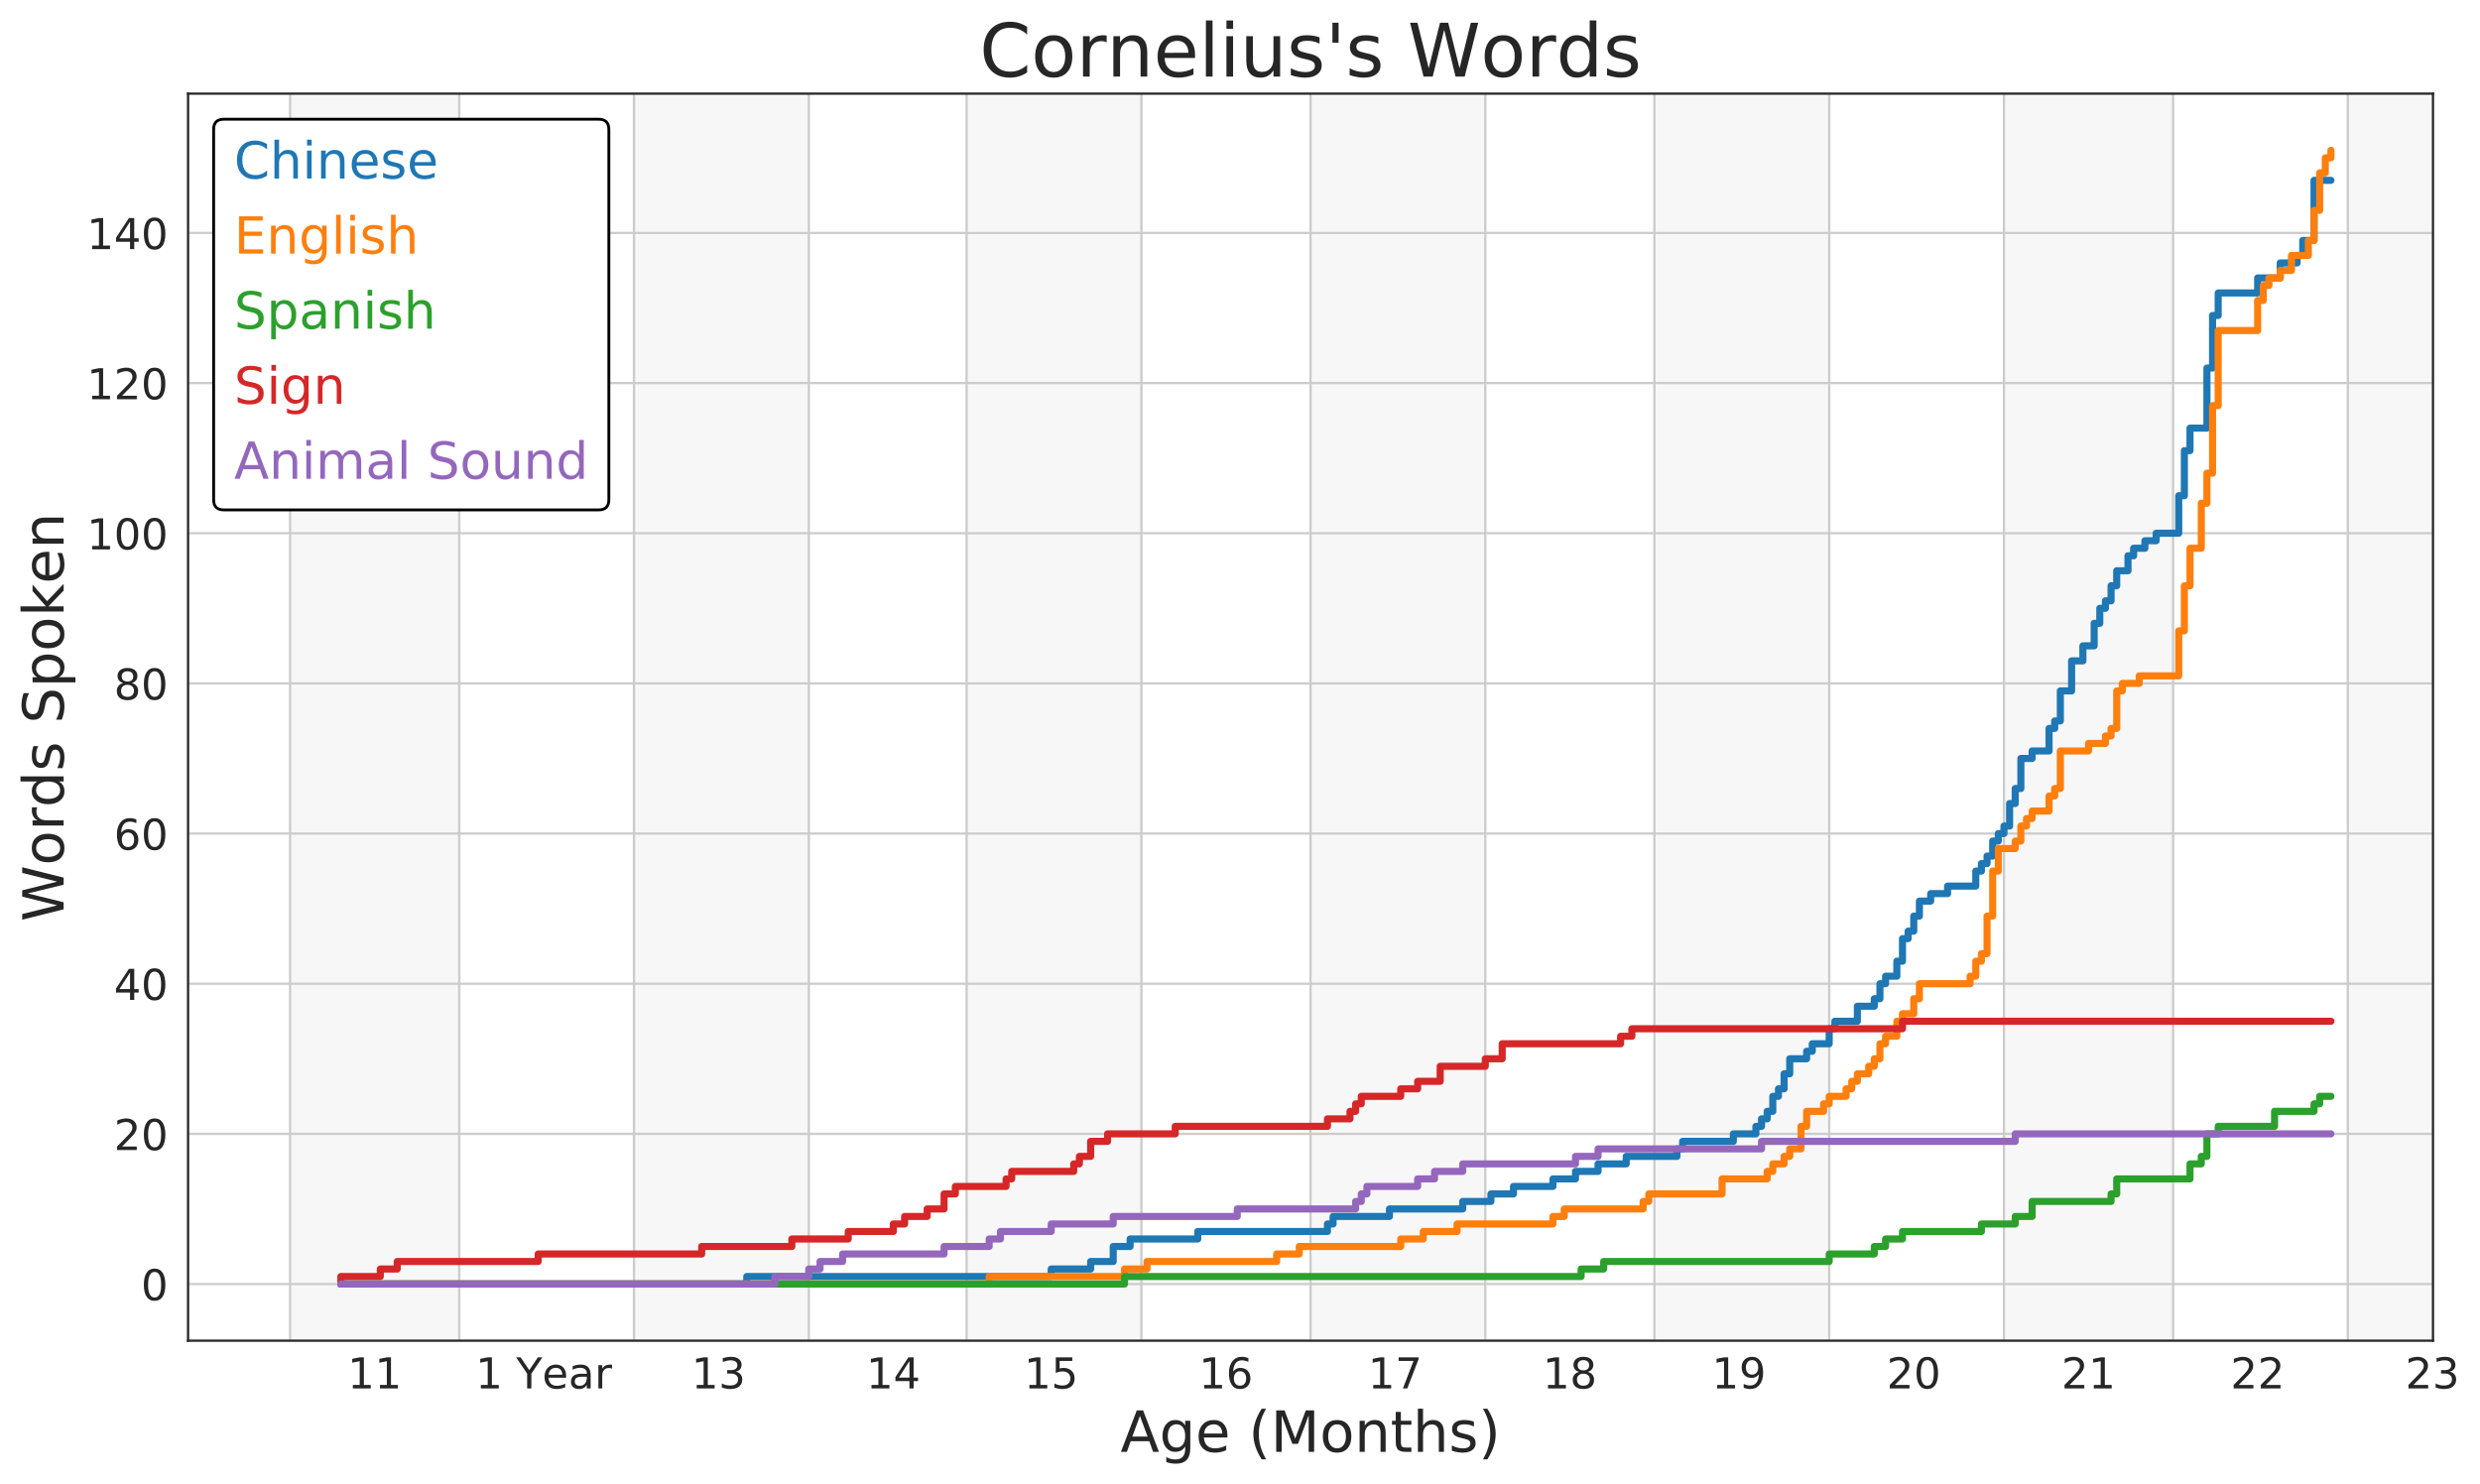 <svg xmlns="http://www.w3.org/2000/svg" xmlns:xlink="http://www.w3.org/1999/xlink" width="1163.738" height="696.439" version="1.1" viewBox="0 0 872.803 522.329"><defs><style type="text/css">*{stroke-linecap:butt;stroke-linejoin:round}</style></defs><g id="figure_1"><g id="patch_1"><path d="M 0 522.329 L 872.803 522.329 L 872.803 0 L 0 0 z" style="fill:#fff"/></g><g id="axes_1"><g id="patch_2"><path d="M 66.188 471.856 L 856.258 471.856 L 856.258 32.956 L 66.188 32.956 z" style="fill:#fff"/></g><g id="patch_3"><path d="M 102.1 471.856 L 102.1 32.956 L 161.623 32.956 L 161.623 471.856 z" clip-path="url(#p5204fab0b8)" style="fill:#f7f7f7;stroke:#f7f7f7;stroke-linejoin:miter"/></g><g id="patch_4"><path d="M 223.13 471.856 L 223.13 32.956 L 284.637 32.956 L 284.637 471.856 z" clip-path="url(#p5204fab0b8)" style="fill:#f7f7f7;stroke:#f7f7f7;stroke-linejoin:miter"/></g><g id="patch_5"><path d="M 340.192 471.856 L 340.192 32.956 L 401.7 32.956 L 401.7 471.856 z" clip-path="url(#p5204fab0b8)" style="fill:#f7f7f7;stroke:#f7f7f7;stroke-linejoin:miter"/></g><g id="patch_6"><path d="M 461.223 471.856 L 461.223 32.956 L 522.73 32.956 L 522.73 471.856 z" clip-path="url(#p5204fab0b8)" style="fill:#f7f7f7;stroke:#f7f7f7;stroke-linejoin:miter"/></g><g id="patch_7"><path d="M 582.253 471.856 L 582.253 32.956 L 643.76 32.956 L 643.76 471.856 z" clip-path="url(#p5204fab0b8)" style="fill:#f7f7f7;stroke:#f7f7f7;stroke-linejoin:miter"/></g><g id="patch_8"><path d="M 705.268 471.856 L 705.268 32.956 L 764.791 32.956 L 764.791 471.856 z" clip-path="url(#p5204fab0b8)" style="fill:#f7f7f7;stroke:#f7f7f7;stroke-linejoin:miter"/></g><g id="patch_9"><path d="M 826.298 471.856 L 826.298 32.956 L 885.821 32.956 L 885.821 471.856 z" clip-path="url(#p5204fab0b8)" style="fill:#f7f7f7;stroke:#f7f7f7;stroke-linejoin:miter"/></g><g id="matplotlib.axis_1"><g id="xtick_1"><g id="line2d_1"><path d="M 102.1 471.856 L 102.1 32.956" clip-path="url(#p5204fab0b8)" style="fill:none;stroke:#ccc;stroke-linecap:round;stroke-width:.8"/></g></g><g id="xtick_2"><g id="line2d_2"><path d="M 161.623 471.856 L 161.623 32.956" clip-path="url(#p5204fab0b8)" style="fill:none;stroke:#ccc;stroke-linecap:round;stroke-width:.8"/></g></g><g id="xtick_3"><g id="line2d_3"><path d="M 223.13 471.856 L 223.13 32.956" clip-path="url(#p5204fab0b8)" style="fill:none;stroke:#ccc;stroke-linecap:round;stroke-width:.8"/></g></g><g id="xtick_4"><g id="line2d_4"><path d="M 284.637 471.856 L 284.637 32.956" clip-path="url(#p5204fab0b8)" style="fill:none;stroke:#ccc;stroke-linecap:round;stroke-width:.8"/></g></g><g id="xtick_5"><g id="line2d_5"><path d="M 340.192 471.856 L 340.192 32.956" clip-path="url(#p5204fab0b8)" style="fill:none;stroke:#ccc;stroke-linecap:round;stroke-width:.8"/></g></g><g id="xtick_6"><g id="line2d_6"><path d="M 401.7 471.856 L 401.7 32.956" clip-path="url(#p5204fab0b8)" style="fill:none;stroke:#ccc;stroke-linecap:round;stroke-width:.8"/></g></g><g id="xtick_7"><g id="line2d_7"><path d="M 461.223 471.856 L 461.223 32.956" clip-path="url(#p5204fab0b8)" style="fill:none;stroke:#ccc;stroke-linecap:round;stroke-width:.8"/></g></g><g id="xtick_8"><g id="line2d_8"><path d="M 522.73 471.856 L 522.73 32.956" clip-path="url(#p5204fab0b8)" style="fill:none;stroke:#ccc;stroke-linecap:round;stroke-width:.8"/></g></g><g id="xtick_9"><g id="line2d_9"><path d="M 582.253 471.856 L 582.253 32.956" clip-path="url(#p5204fab0b8)" style="fill:none;stroke:#ccc;stroke-linecap:round;stroke-width:.8"/></g></g><g id="xtick_10"><g id="line2d_10"><path d="M 643.76 471.856 L 643.76 32.956" clip-path="url(#p5204fab0b8)" style="fill:none;stroke:#ccc;stroke-linecap:round;stroke-width:.8"/></g></g><g id="xtick_11"><g id="line2d_11"><path d="M 705.268 471.856 L 705.268 32.956" clip-path="url(#p5204fab0b8)" style="fill:none;stroke:#ccc;stroke-linecap:round;stroke-width:.8"/></g></g><g id="xtick_12"><g id="line2d_12"><path d="M 764.791 471.856 L 764.791 32.956" clip-path="url(#p5204fab0b8)" style="fill:none;stroke:#ccc;stroke-linecap:round;stroke-width:.8"/></g></g><g id="xtick_13"><g id="line2d_13"><path d="M 826.298 471.856 L 826.298 32.956" clip-path="url(#p5204fab0b8)" style="fill:none;stroke:#ccc;stroke-linecap:round;stroke-width:.8"/></g></g><g id="xtick_14"><g id="text_1"><defs><path id="DejaVuSans-49" d="M 12.406 8.297 L 28.516 8.297 L 28.516 63.922 L 10.984 60.406 L 10.984 69.391 L 28.422 72.906 L 38.281 72.906 L 38.281 8.297 L 54.391 8.297 L 54.391 0 L 12.406 0 z"/></defs><g style="fill:#262626" transform="translate(122.318 488.654)scale(0.15 -0.15)"><use xlink:href="#DejaVuSans-49"/><use x="63.623" xlink:href="#DejaVuSans-49"/></g></g></g><g id="xtick_15"><g id="text_2"><defs><path id="DejaVuSans-32"/><path id="DejaVuSans-89" d="M -0.203 72.906 L 10.406 72.906 L 30.609 42.922 L 50.688 72.906 L 61.281 72.906 L 35.5 34.719 L 35.5 0 L 25.594 0 L 25.594 34.719 z"/><path id="DejaVuSans-101" d="M 56.203 29.594 L 56.203 25.203 L 14.891 25.203 Q 15.484 15.922 20.484 11.062 Q 25.484 6.203 34.422 6.203 Q 39.594 6.203 44.453 7.469 Q 49.312 8.734 54.109 11.281 L 54.109 2.781 Q 49.266 0.734 44.188 -0.344 Q 39.109 -1.422 33.891 -1.422 Q 20.797 -1.422 13.156 6.188 Q 5.516 13.812 5.516 26.812 Q 5.516 40.234 12.766 48.109 Q 20.016 56 32.328 56 Q 43.359 56 49.781 48.891 Q 56.203 41.797 56.203 29.594 z M 47.219 32.234 Q 47.125 39.594 43.094 43.984 Q 39.062 48.391 32.422 48.391 Q 24.906 48.391 20.391 44.141 Q 15.875 39.891 15.188 32.172 z"/><path id="DejaVuSans-97" d="M 34.281 27.484 Q 23.391 27.484 19.188 25 Q 14.984 22.516 14.984 16.5 Q 14.984 11.719 18.141 8.906 Q 21.297 6.109 26.703 6.109 Q 34.188 6.109 38.703 11.406 Q 43.219 16.703 43.219 25.484 L 43.219 27.484 z M 52.203 31.203 L 52.203 0 L 43.219 0 L 43.219 8.297 Q 40.141 3.328 35.547 0.953 Q 30.953 -1.422 24.312 -1.422 Q 15.922 -1.422 10.953 3.297 Q 6 8.016 6 15.922 Q 6 25.141 12.172 29.828 Q 18.359 34.516 30.609 34.516 L 43.219 34.516 L 43.219 35.406 Q 43.219 41.609 39.141 45 Q 35.062 48.391 27.688 48.391 Q 23 48.391 18.547 47.266 Q 14.109 46.141 10.016 43.891 L 10.016 52.203 Q 14.938 54.109 19.578 55.047 Q 24.219 56 28.609 56 Q 40.484 56 46.344 49.844 Q 52.203 43.703 52.203 31.203 z"/><path id="DejaVuSans-114" d="M 41.109 46.297 Q 39.594 47.172 37.812 47.578 Q 36.031 48 33.891 48 Q 26.266 48 22.188 43.047 Q 18.109 38.094 18.109 28.812 L 18.109 0 L 9.078 0 L 9.078 54.688 L 18.109 54.688 L 18.109 46.188 Q 20.953 51.172 25.484 53.578 Q 30.031 56 36.531 56 Q 37.453 56 38.578 55.875 Q 39.703 55.766 41.062 55.516 z"/></defs><g style="fill:#262626" transform="translate(167.369 488.654)scale(0.15 -0.15)"><use xlink:href="#DejaVuSans-49"/><use x="63.623" xlink:href="#DejaVuSans-32"/><use x="95.41" xlink:href="#DejaVuSans-89"/><use x="156.291" xlink:href="#DejaVuSans-101"/><use x="217.814" xlink:href="#DejaVuSans-97"/><use x="279.094" xlink:href="#DejaVuSans-114"/></g></g></g><g id="xtick_16"><g id="text_3"><defs><path id="DejaVuSans-51" d="M 40.578 39.312 Q 47.656 37.797 51.625 33 Q 55.609 28.219 55.609 21.188 Q 55.609 10.406 48.188 4.484 Q 40.766 -1.422 27.094 -1.422 Q 22.516 -1.422 17.656 -0.516 Q 12.797 0.391 7.625 2.203 L 7.625 11.719 Q 11.719 9.328 16.594 8.109 Q 21.484 6.891 26.812 6.891 Q 36.078 6.891 40.938 10.547 Q 45.797 14.203 45.797 21.188 Q 45.797 27.641 41.281 31.266 Q 36.766 34.906 28.719 34.906 L 20.219 34.906 L 20.219 43.016 L 29.109 43.016 Q 36.375 43.016 40.234 45.922 Q 44.094 48.828 44.094 54.297 Q 44.094 59.906 40.109 62.906 Q 36.141 65.922 28.719 65.922 Q 24.656 65.922 20.016 65.031 Q 15.375 64.156 9.812 62.312 L 9.812 71.094 Q 15.438 72.656 20.344 73.438 Q 25.25 74.219 29.594 74.219 Q 40.828 74.219 47.359 69.109 Q 53.906 64.016 53.906 55.328 Q 53.906 49.266 50.438 45.094 Q 46.969 40.922 40.578 39.312 z"/></defs><g style="fill:#262626" transform="translate(243.348 488.654)scale(0.15 -0.15)"><use xlink:href="#DejaVuSans-49"/><use x="63.623" xlink:href="#DejaVuSans-51"/></g></g></g><g id="xtick_17"><g id="text_4"><defs><path id="DejaVuSans-52" d="M 37.797 64.312 L 12.891 25.391 L 37.797 25.391 z M 35.203 72.906 L 47.609 72.906 L 47.609 25.391 L 58.016 25.391 L 58.016 17.188 L 47.609 17.188 L 47.609 0 L 37.797 0 L 37.797 17.188 L 4.891 17.188 L 4.891 26.703 z"/></defs><g style="fill:#262626" transform="translate(304.855 488.654)scale(0.15 -0.15)"><use xlink:href="#DejaVuSans-49"/><use x="63.623" xlink:href="#DejaVuSans-52"/></g></g></g><g id="xtick_18"><g id="text_5"><defs><path id="DejaVuSans-53" d="M 10.797 72.906 L 49.516 72.906 L 49.516 64.594 L 19.828 64.594 L 19.828 46.734 Q 21.969 47.469 24.109 47.828 Q 26.266 48.188 28.422 48.188 Q 40.625 48.188 47.75 41.5 Q 54.891 34.812 54.891 23.391 Q 54.891 11.625 47.562 5.094 Q 40.234 -1.422 26.906 -1.422 Q 22.312 -1.422 17.547 -0.641 Q 12.797 0.141 7.719 1.703 L 7.719 11.625 Q 12.109 9.234 16.797 8.062 Q 21.484 6.891 26.703 6.891 Q 35.156 6.891 40.078 11.328 Q 45.016 15.766 45.016 23.391 Q 45.016 31 40.078 35.438 Q 35.156 39.891 26.703 39.891 Q 22.75 39.891 18.812 39.016 Q 14.891 38.141 10.797 36.281 z"/></defs><g style="fill:#262626" transform="translate(360.41 488.654)scale(0.15 -0.15)"><use xlink:href="#DejaVuSans-49"/><use x="63.623" xlink:href="#DejaVuSans-53"/></g></g></g><g id="xtick_19"><g id="text_6"><defs><path id="DejaVuSans-54" d="M 33.016 40.375 Q 26.375 40.375 22.484 35.828 Q 18.609 31.297 18.609 23.391 Q 18.609 15.531 22.484 10.953 Q 26.375 6.391 33.016 6.391 Q 39.656 6.391 43.531 10.953 Q 47.406 15.531 47.406 23.391 Q 47.406 31.297 43.531 35.828 Q 39.656 40.375 33.016 40.375 z M 52.594 71.297 L 52.594 62.312 Q 48.875 64.062 45.094 64.984 Q 41.312 65.922 37.594 65.922 Q 27.828 65.922 22.672 59.328 Q 17.531 52.734 16.797 39.406 Q 19.672 43.656 24.016 45.922 Q 28.375 48.188 33.594 48.188 Q 44.578 48.188 50.953 41.516 Q 57.328 34.859 57.328 23.391 Q 57.328 12.156 50.688 5.359 Q 44.047 -1.422 33.016 -1.422 Q 20.359 -1.422 13.672 8.266 Q 6.984 17.969 6.984 36.375 Q 6.984 53.656 15.188 63.938 Q 23.391 74.219 37.203 74.219 Q 40.922 74.219 44.703 73.484 Q 48.484 72.75 52.594 71.297 z"/></defs><g style="fill:#262626" transform="translate(421.917 488.654)scale(0.15 -0.15)"><use xlink:href="#DejaVuSans-49"/><use x="63.623" xlink:href="#DejaVuSans-54"/></g></g></g><g id="xtick_20"><g id="text_7"><defs><path id="DejaVuSans-55" d="M 8.203 72.906 L 55.078 72.906 L 55.078 68.703 L 28.609 0 L 18.312 0 L 43.219 64.594 L 8.203 64.594 z"/></defs><g style="fill:#262626" transform="translate(481.441 488.654)scale(0.15 -0.15)"><use xlink:href="#DejaVuSans-49"/><use x="63.623" xlink:href="#DejaVuSans-55"/></g></g></g><g id="xtick_21"><g id="text_8"><defs><path id="DejaVuSans-56" d="M 31.781 34.625 Q 24.75 34.625 20.719 30.859 Q 16.703 27.094 16.703 20.516 Q 16.703 13.922 20.719 10.156 Q 24.75 6.391 31.781 6.391 Q 38.812 6.391 42.859 10.172 Q 46.922 13.969 46.922 20.516 Q 46.922 27.094 42.891 30.859 Q 38.875 34.625 31.781 34.625 z M 21.922 38.812 Q 15.578 40.375 12.031 44.719 Q 8.5 49.078 8.5 55.328 Q 8.5 64.062 14.719 69.141 Q 20.953 74.219 31.781 74.219 Q 42.672 74.219 48.875 69.141 Q 55.078 64.062 55.078 55.328 Q 55.078 49.078 51.531 44.719 Q 48 40.375 41.703 38.812 Q 48.828 37.156 52.797 32.312 Q 56.781 27.484 56.781 20.516 Q 56.781 9.906 50.312 4.234 Q 43.844 -1.422 31.781 -1.422 Q 19.734 -1.422 13.25 4.234 Q 6.781 9.906 6.781 20.516 Q 6.781 27.484 10.781 32.312 Q 14.797 37.156 21.922 38.812 z M 18.312 54.391 Q 18.312 48.734 21.844 45.562 Q 25.391 42.391 31.781 42.391 Q 38.141 42.391 41.719 45.562 Q 45.312 48.734 45.312 54.391 Q 45.312 60.062 41.719 63.234 Q 38.141 66.406 31.781 66.406 Q 25.391 66.406 21.844 63.234 Q 18.312 60.062 18.312 54.391 z"/></defs><g style="fill:#262626" transform="translate(542.948 488.654)scale(0.15 -0.15)"><use xlink:href="#DejaVuSans-49"/><use x="63.623" xlink:href="#DejaVuSans-56"/></g></g></g><g id="xtick_22"><g id="text_9"><defs><path id="DejaVuSans-57" d="M 10.984 1.516 L 10.984 10.5 Q 14.703 8.734 18.5 7.812 Q 22.312 6.891 25.984 6.891 Q 35.75 6.891 40.891 13.453 Q 46.047 20.016 46.781 33.406 Q 43.953 29.203 39.594 26.953 Q 35.25 24.703 29.984 24.703 Q 19.047 24.703 12.672 31.312 Q 6.297 37.938 6.297 49.422 Q 6.297 60.641 12.938 67.422 Q 19.578 74.219 30.609 74.219 Q 43.266 74.219 49.922 64.516 Q 56.594 54.828 56.594 36.375 Q 56.594 19.141 48.406 8.859 Q 40.234 -1.422 26.422 -1.422 Q 22.703 -1.422 18.891 -0.688 Q 15.094 0.047 10.984 1.516 z M 30.609 32.422 Q 37.25 32.422 41.125 36.953 Q 45.016 41.5 45.016 49.422 Q 45.016 57.281 41.125 61.844 Q 37.25 66.406 30.609 66.406 Q 23.969 66.406 20.094 61.844 Q 16.219 57.281 16.219 49.422 Q 16.219 41.5 20.094 36.953 Q 23.969 32.422 30.609 32.422 z"/></defs><g style="fill:#262626" transform="translate(602.471 488.654)scale(0.15 -0.15)"><use xlink:href="#DejaVuSans-49"/><use x="63.623" xlink:href="#DejaVuSans-57"/></g></g></g><g id="xtick_23"><g id="text_10"><defs><path id="DejaVuSans-50" d="M 19.188 8.297 L 53.609 8.297 L 53.609 0 L 7.328 0 L 7.328 8.297 Q 12.938 14.109 22.625 23.891 Q 32.328 33.688 34.812 36.531 Q 39.547 41.844 41.422 45.531 Q 43.312 49.219 43.312 52.781 Q 43.312 58.594 39.234 62.25 Q 35.156 65.922 28.609 65.922 Q 23.969 65.922 18.812 64.312 Q 13.672 62.703 7.812 59.422 L 7.812 69.391 Q 13.766 71.781 18.938 73 Q 24.125 74.219 28.422 74.219 Q 39.75 74.219 46.484 68.547 Q 53.219 62.891 53.219 53.422 Q 53.219 48.922 51.531 44.891 Q 49.859 40.875 45.406 35.406 Q 44.188 33.984 37.641 27.219 Q 31.109 20.453 19.188 8.297 z"/><path id="DejaVuSans-48" d="M 31.781 66.406 Q 24.172 66.406 20.328 58.906 Q 16.5 51.422 16.5 36.375 Q 16.5 21.391 20.328 13.891 Q 24.172 6.391 31.781 6.391 Q 39.453 6.391 43.281 13.891 Q 47.125 21.391 47.125 36.375 Q 47.125 51.422 43.281 58.906 Q 39.453 66.406 31.781 66.406 z M 31.781 74.219 Q 44.047 74.219 50.516 64.516 Q 56.984 54.828 56.984 36.375 Q 56.984 17.969 50.516 8.266 Q 44.047 -1.422 31.781 -1.422 Q 19.531 -1.422 13.062 8.266 Q 6.594 17.969 6.594 36.375 Q 6.594 54.828 13.062 64.516 Q 19.531 74.219 31.781 74.219 z"/></defs><g style="fill:#262626" transform="translate(663.978 488.654)scale(0.15 -0.15)"><use xlink:href="#DejaVuSans-50"/><use x="63.623" xlink:href="#DejaVuSans-48"/></g></g></g><g id="xtick_24"><g id="text_11"><g style="fill:#262626" transform="translate(725.485 488.654)scale(0.15 -0.15)"><use xlink:href="#DejaVuSans-50"/><use x="63.623" xlink:href="#DejaVuSans-49"/></g></g></g><g id="xtick_25"><g id="text_12"><g style="fill:#262626" transform="translate(785.008 488.654)scale(0.15 -0.15)"><use xlink:href="#DejaVuSans-50"/><use x="63.623" xlink:href="#DejaVuSans-50"/></g></g></g><g id="xtick_26"><g id="text_13"><g style="fill:#262626" transform="translate(846.516 488.654)scale(0.15 -0.15)"><use xlink:href="#DejaVuSans-50"/><use x="63.623" xlink:href="#DejaVuSans-51"/></g></g></g><g id="text_14"><defs><path id="DejaVuSans-65" d="M 34.188 63.188 L 20.797 26.906 L 47.609 26.906 z M 28.609 72.906 L 39.797 72.906 L 67.578 0 L 57.328 0 L 50.688 18.703 L 17.828 18.703 L 11.188 0 L 0.781 0 z"/><path id="DejaVuSans-103" d="M 45.406 27.984 Q 45.406 37.75 41.375 43.109 Q 37.359 48.484 30.078 48.484 Q 22.859 48.484 18.828 43.109 Q 14.797 37.75 14.797 27.984 Q 14.797 18.266 18.828 12.891 Q 22.859 7.516 30.078 7.516 Q 37.359 7.516 41.375 12.891 Q 45.406 18.266 45.406 27.984 z M 54.391 6.781 Q 54.391 -7.172 48.188 -13.984 Q 42 -20.797 29.203 -20.797 Q 24.469 -20.797 20.266 -20.094 Q 16.062 -19.391 12.109 -17.922 L 12.109 -9.188 Q 16.062 -11.328 19.922 -12.344 Q 23.781 -13.375 27.781 -13.375 Q 36.625 -13.375 41.016 -8.766 Q 45.406 -4.156 45.406 5.172 L 45.406 9.625 Q 42.625 4.781 38.281 2.391 Q 33.938 0 27.875 0 Q 17.828 0 11.672 7.656 Q 5.516 15.328 5.516 27.984 Q 5.516 40.672 11.672 48.328 Q 17.828 56 27.875 56 Q 33.938 56 38.281 53.609 Q 42.625 51.219 45.406 46.391 L 45.406 54.688 L 54.391 54.688 z"/><path id="DejaVuSans-40" d="M 31 75.875 Q 24.469 64.656 21.281 53.656 Q 18.109 42.672 18.109 31.391 Q 18.109 20.125 21.312 9.062 Q 24.516 -2 31 -13.188 L 23.188 -13.188 Q 15.875 -1.703 12.234 9.375 Q 8.594 20.453 8.594 31.391 Q 8.594 42.281 12.203 53.312 Q 15.828 64.359 23.188 75.875 z"/><path id="DejaVuSans-77" d="M 9.812 72.906 L 24.516 72.906 L 43.109 23.297 L 61.812 72.906 L 76.516 72.906 L 76.516 0 L 66.891 0 L 66.891 64.016 L 48.094 14.016 L 38.188 14.016 L 19.391 64.016 L 19.391 0 L 9.812 0 z"/><path id="DejaVuSans-111" d="M 30.609 48.391 Q 23.391 48.391 19.188 42.75 Q 14.984 37.109 14.984 27.297 Q 14.984 17.484 19.156 11.844 Q 23.344 6.203 30.609 6.203 Q 37.797 6.203 41.984 11.859 Q 46.188 17.531 46.188 27.297 Q 46.188 37.016 41.984 42.703 Q 37.797 48.391 30.609 48.391 z M 30.609 56 Q 42.328 56 49.016 48.375 Q 55.719 40.766 55.719 27.297 Q 55.719 13.875 49.016 6.219 Q 42.328 -1.422 30.609 -1.422 Q 18.844 -1.422 12.172 6.219 Q 5.516 13.875 5.516 27.297 Q 5.516 40.766 12.172 48.375 Q 18.844 56 30.609 56 z"/><path id="DejaVuSans-110" d="M 54.891 33.016 L 54.891 0 L 45.906 0 L 45.906 32.719 Q 45.906 40.484 42.875 44.328 Q 39.844 48.188 33.797 48.188 Q 26.516 48.188 22.312 43.547 Q 18.109 38.922 18.109 30.906 L 18.109 0 L 9.078 0 L 9.078 54.688 L 18.109 54.688 L 18.109 46.188 Q 21.344 51.125 25.703 53.562 Q 30.078 56 35.797 56 Q 45.219 56 50.047 50.172 Q 54.891 44.344 54.891 33.016 z"/><path id="DejaVuSans-116" d="M 18.312 70.219 L 18.312 54.688 L 36.812 54.688 L 36.812 47.703 L 18.312 47.703 L 18.312 18.016 Q 18.312 11.328 20.141 9.422 Q 21.969 7.516 27.594 7.516 L 36.812 7.516 L 36.812 0 L 27.594 0 Q 17.188 0 13.234 3.875 Q 9.281 7.766 9.281 18.016 L 9.281 47.703 L 2.688 47.703 L 2.688 54.688 L 9.281 54.688 L 9.281 70.219 z"/><path id="DejaVuSans-104" d="M 54.891 33.016 L 54.891 0 L 45.906 0 L 45.906 32.719 Q 45.906 40.484 42.875 44.328 Q 39.844 48.188 33.797 48.188 Q 26.516 48.188 22.312 43.547 Q 18.109 38.922 18.109 30.906 L 18.109 0 L 9.078 0 L 9.078 75.984 L 18.109 75.984 L 18.109 46.188 Q 21.344 51.125 25.703 53.562 Q 30.078 56 35.797 56 Q 45.219 56 50.047 50.172 Q 54.891 44.344 54.891 33.016 z"/><path id="DejaVuSans-115" d="M 44.281 53.078 L 44.281 44.578 Q 40.484 46.531 36.375 47.5 Q 32.281 48.484 27.875 48.484 Q 21.188 48.484 17.844 46.438 Q 14.5 44.391 14.5 40.281 Q 14.5 37.156 16.891 35.375 Q 19.281 33.594 26.516 31.984 L 29.594 31.297 Q 39.156 29.25 43.188 25.516 Q 47.219 21.781 47.219 15.094 Q 47.219 7.469 41.188 3.016 Q 35.156 -1.422 24.609 -1.422 Q 20.219 -1.422 15.453 -0.562 Q 10.688 0.297 5.422 2 L 5.422 11.281 Q 10.406 8.688 15.234 7.391 Q 20.062 6.109 24.812 6.109 Q 31.156 6.109 34.562 8.281 Q 37.984 10.453 37.984 14.406 Q 37.984 18.062 35.516 20.016 Q 33.062 21.969 24.703 23.781 L 21.578 24.516 Q 13.234 26.266 9.516 29.906 Q 5.812 33.547 5.812 39.891 Q 5.812 47.609 11.281 51.797 Q 16.75 56 26.812 56 Q 31.781 56 36.172 55.266 Q 40.578 54.547 44.281 53.078 z"/><path id="DejaVuSans-41" d="M 8.016 75.875 L 15.828 75.875 Q 23.141 64.359 26.781 53.312 Q 30.422 42.281 30.422 31.391 Q 30.422 20.453 26.781 9.375 Q 23.141 -1.703 15.828 -13.188 L 8.016 -13.188 Q 14.5 -2 17.703 9.062 Q 20.906 20.125 20.906 31.391 Q 20.906 42.672 17.703 53.656 Q 14.5 64.656 8.016 75.875 z"/></defs><g style="fill:#262626" transform="translate(394.348 510.97)scale(0.2 -0.2)"><use xlink:href="#DejaVuSans-65"/><use x="68.408" xlink:href="#DejaVuSans-103"/><use x="131.885" xlink:href="#DejaVuSans-101"/><use x="193.408" xlink:href="#DejaVuSans-32"/><use x="225.195" xlink:href="#DejaVuSans-40"/><use x="264.209" xlink:href="#DejaVuSans-77"/><use x="350.488" xlink:href="#DejaVuSans-111"/><use x="411.67" xlink:href="#DejaVuSans-110"/><use x="475.049" xlink:href="#DejaVuSans-116"/><use x="514.258" xlink:href="#DejaVuSans-104"/><use x="577.637" xlink:href="#DejaVuSans-115"/><use x="629.736" xlink:href="#DejaVuSans-41"/></g></g></g><g id="matplotlib.axis_2"><g id="ytick_1"><g id="line2d_14"><path d="M 66.188 451.906 L 856.258 451.906" clip-path="url(#p5204fab0b8)" style="fill:none;stroke:#ccc;stroke-linecap:round;stroke-width:.8"/></g><g id="text_15"><g style="fill:#262626" transform="translate(49.644 457.605)scale(0.15 -0.15)"><use xlink:href="#DejaVuSans-48"/></g></g></g><g id="ytick_2"><g id="line2d_15"><path d="M 66.188 399.058 L 856.258 399.058" clip-path="url(#p5204fab0b8)" style="fill:none;stroke:#ccc;stroke-linecap:round;stroke-width:.8"/></g><g id="text_16"><g style="fill:#262626" transform="translate(40.1 404.757)scale(0.15 -0.15)"><use xlink:href="#DejaVuSans-50"/><use x="63.623" xlink:href="#DejaVuSans-48"/></g></g></g><g id="ytick_3"><g id="line2d_16"><path d="M 66.188 346.211 L 856.258 346.211" clip-path="url(#p5204fab0b8)" style="fill:none;stroke:#ccc;stroke-linecap:round;stroke-width:.8"/></g><g id="text_17"><g style="fill:#262626" transform="translate(40.1 351.909)scale(0.15 -0.15)"><use xlink:href="#DejaVuSans-52"/><use x="63.623" xlink:href="#DejaVuSans-48"/></g></g></g><g id="ytick_4"><g id="line2d_17"><path d="M 66.188 293.363 L 856.258 293.363" clip-path="url(#p5204fab0b8)" style="fill:none;stroke:#ccc;stroke-linecap:round;stroke-width:.8"/></g><g id="text_18"><g style="fill:#262626" transform="translate(40.1 299.062)scale(0.15 -0.15)"><use xlink:href="#DejaVuSans-54"/><use x="63.623" xlink:href="#DejaVuSans-48"/></g></g></g><g id="ytick_5"><g id="line2d_18"><path d="M 66.188 240.515 L 856.258 240.515" clip-path="url(#p5204fab0b8)" style="fill:none;stroke:#ccc;stroke-linecap:round;stroke-width:.8"/></g><g id="text_19"><g style="fill:#262626" transform="translate(40.1 246.214)scale(0.15 -0.15)"><use xlink:href="#DejaVuSans-56"/><use x="63.623" xlink:href="#DejaVuSans-48"/></g></g></g><g id="ytick_6"><g id="line2d_19"><path d="M 66.188 187.668 L 856.258 187.668" clip-path="url(#p5204fab0b8)" style="fill:none;stroke:#ccc;stroke-linecap:round;stroke-width:.8"/></g><g id="text_20"><g style="fill:#262626" transform="translate(30.556 193.366)scale(0.15 -0.15)"><use xlink:href="#DejaVuSans-49"/><use x="63.623" xlink:href="#DejaVuSans-48"/><use x="127.246" xlink:href="#DejaVuSans-48"/></g></g></g><g id="ytick_7"><g id="line2d_20"><path d="M 66.188 134.82 L 856.258 134.82" clip-path="url(#p5204fab0b8)" style="fill:none;stroke:#ccc;stroke-linecap:round;stroke-width:.8"/></g><g id="text_21"><g style="fill:#262626" transform="translate(30.556 140.519)scale(0.15 -0.15)"><use xlink:href="#DejaVuSans-49"/><use x="63.623" xlink:href="#DejaVuSans-50"/><use x="127.246" xlink:href="#DejaVuSans-48"/></g></g></g><g id="ytick_8"><g id="line2d_21"><path d="M 66.188 81.972 L 856.258 81.972" clip-path="url(#p5204fab0b8)" style="fill:none;stroke:#ccc;stroke-linecap:round;stroke-width:.8"/></g><g id="text_22"><g style="fill:#262626" transform="translate(30.556 87.671)scale(0.15 -0.15)"><use xlink:href="#DejaVuSans-49"/><use x="63.623" xlink:href="#DejaVuSans-52"/><use x="127.246" xlink:href="#DejaVuSans-48"/></g></g></g><g id="text_23"><defs><path id="DejaVuSans-87" d="M 3.328 72.906 L 13.281 72.906 L 28.609 11.281 L 43.891 72.906 L 54.984 72.906 L 70.312 11.281 L 85.594 72.906 L 95.609 72.906 L 77.297 0 L 64.891 0 L 49.516 63.281 L 33.984 0 L 21.578 0 z"/><path id="DejaVuSans-100" d="M 45.406 46.391 L 45.406 75.984 L 54.391 75.984 L 54.391 0 L 45.406 0 L 45.406 8.203 Q 42.578 3.328 38.25 0.953 Q 33.938 -1.422 27.875 -1.422 Q 17.969 -1.422 11.734 6.484 Q 5.516 14.406 5.516 27.297 Q 5.516 40.188 11.734 48.094 Q 17.969 56 27.875 56 Q 33.938 56 38.25 53.625 Q 42.578 51.266 45.406 46.391 z M 14.797 27.297 Q 14.797 17.391 18.875 11.75 Q 22.953 6.109 30.078 6.109 Q 37.203 6.109 41.297 11.75 Q 45.406 17.391 45.406 27.297 Q 45.406 37.203 41.297 42.844 Q 37.203 48.484 30.078 48.484 Q 22.953 48.484 18.875 42.844 Q 14.797 37.203 14.797 27.297 z"/><path id="DejaVuSans-83" d="M 53.516 70.516 L 53.516 60.891 Q 47.906 63.578 42.922 64.891 Q 37.938 66.219 33.297 66.219 Q 25.25 66.219 20.875 63.094 Q 16.5 59.969 16.5 54.203 Q 16.5 49.359 19.406 46.891 Q 22.312 44.438 30.422 42.922 L 36.375 41.703 Q 47.406 39.594 52.656 34.297 Q 57.906 29 57.906 20.125 Q 57.906 9.516 50.797 4.047 Q 43.703 -1.422 29.984 -1.422 Q 24.812 -1.422 18.969 -0.25 Q 13.141 0.922 6.891 3.219 L 6.891 13.375 Q 12.891 10.016 18.656 8.297 Q 24.422 6.594 29.984 6.594 Q 38.422 6.594 43.016 9.906 Q 47.609 13.234 47.609 19.391 Q 47.609 24.75 44.312 27.781 Q 41.016 30.812 33.5 32.328 L 27.484 33.5 Q 16.453 35.688 11.516 40.375 Q 6.594 45.062 6.594 53.422 Q 6.594 63.094 13.406 68.656 Q 20.219 74.219 32.172 74.219 Q 37.312 74.219 42.625 73.281 Q 47.953 72.359 53.516 70.516 z"/><path id="DejaVuSans-112" d="M 18.109 8.203 L 18.109 -20.797 L 9.078 -20.797 L 9.078 54.688 L 18.109 54.688 L 18.109 46.391 Q 20.953 51.266 25.266 53.625 Q 29.594 56 35.594 56 Q 45.562 56 51.781 48.094 Q 58.016 40.188 58.016 27.297 Q 58.016 14.406 51.781 6.484 Q 45.562 -1.422 35.594 -1.422 Q 29.594 -1.422 25.266 0.953 Q 20.953 3.328 18.109 8.203 z M 48.688 27.297 Q 48.688 37.203 44.609 42.844 Q 40.531 48.484 33.406 48.484 Q 26.266 48.484 22.188 42.844 Q 18.109 37.203 18.109 27.297 Q 18.109 17.391 22.188 11.75 Q 26.266 6.109 33.406 6.109 Q 40.531 6.109 44.609 11.75 Q 48.688 17.391 48.688 27.297 z"/><path id="DejaVuSans-107" d="M 9.078 75.984 L 18.109 75.984 L 18.109 31.109 L 44.922 54.688 L 56.391 54.688 L 27.391 29.109 L 57.625 0 L 45.906 0 L 18.109 26.703 L 18.109 0 L 9.078 0 z"/></defs><g style="fill:#262626" transform="translate(22.397 324.342)rotate(-90)scale(0.2 -0.2)"><use xlink:href="#DejaVuSans-87"/><use x="98.799" xlink:href="#DejaVuSans-111"/><use x="159.98" xlink:href="#DejaVuSans-114"/><use x="201.078" xlink:href="#DejaVuSans-100"/><use x="264.555" xlink:href="#DejaVuSans-115"/><use x="316.654" xlink:href="#DejaVuSans-32"/><use x="348.441" xlink:href="#DejaVuSans-83"/><use x="411.918" xlink:href="#DejaVuSans-112"/><use x="475.395" xlink:href="#DejaVuSans-111"/><use x="536.576" xlink:href="#DejaVuSans-107"/><use x="594.439" xlink:href="#DejaVuSans-101"/><use x="655.963" xlink:href="#DejaVuSans-110"/></g></g></g><g id="line2d_22"><path d="M 119.957 451.906 L 262.812 451.906 L 262.812 449.264 L 369.954 449.264 L 369.954 446.621 L 383.843 446.621 L 383.843 443.979 L 391.779 443.979 L 391.779 438.694 L 397.731 438.694 L 397.731 436.052 L 421.541 436.052 L 421.541 433.409 L 467.175 433.409 L 467.175 430.767 L 469.159 430.767 L 469.159 428.124 L 489 428.124 L 489 425.482 L 514.794 425.482 L 514.794 422.84 L 524.714 422.84 L 524.714 420.197 L 532.65 420.197 L 532.65 417.555 L 546.539 417.555 L 546.539 414.913 L 554.476 414.913 L 554.476 412.27 L 562.412 412.27 L 562.412 409.628 L 572.333 409.628 L 572.333 406.985 L 590.189 406.985 L 590.189 404.343 L 592.174 404.343 L 592.174 401.701 L 610.031 401.701 L 610.031 399.058 L 617.967 399.058 L 617.967 396.416 L 619.951 396.416 L 619.951 393.773 L 621.935 393.773 L 621.935 391.131 L 623.919 391.131 L 623.919 385.846 L 625.903 385.846 L 625.903 383.204 L 627.887 383.204 L 627.887 377.919 L 629.872 377.919 L 629.872 372.634 L 635.824 372.634 L 635.824 369.992 L 637.808 369.992 L 637.808 367.35 L 643.76 367.35 L 643.76 362.065 L 645.744 362.065 L 645.744 359.422 L 653.681 359.422 L 653.681 354.138 L 659.633 354.138 L 659.633 351.495 L 661.617 351.495 L 661.617 346.211 L 663.601 346.211 L 663.601 343.568 L 667.57 343.568 L 667.57 338.283 L 669.554 338.283 L 669.554 330.356 L 671.538 330.356 L 671.538 327.714 L 673.522 327.714 L 673.522 322.429 L 675.506 322.429 L 675.506 317.144 L 679.474 317.144 L 679.474 314.502 L 685.426 314.502 L 685.426 311.86 L 695.347 311.86 L 695.347 306.575 L 697.331 306.575 L 697.331 303.932 L 699.315 303.932 L 699.315 301.29 L 701.299 301.29 L 701.299 296.005 L 703.283 296.005 L 703.283 293.363 L 705.268 293.363 L 705.268 290.721 L 707.252 290.721 L 707.252 282.793 L 709.236 282.793 L 709.236 277.509 L 711.22 277.509 L 711.22 266.939 L 715.188 266.939 L 715.188 264.297 L 721.14 264.297 L 721.14 256.37 L 723.124 256.37 L 723.124 253.727 L 725.109 253.727 L 725.109 243.158 L 729.077 243.158 L 729.077 232.588 L 733.045 232.588 L 733.045 227.303 L 737.013 227.303 L 737.013 219.376 L 738.997 219.376 L 738.997 214.091 L 740.981 214.091 L 740.981 211.449 L 742.966 211.449 L 742.966 206.164 L 744.95 206.164 L 744.95 200.879 L 748.918 200.879 L 748.918 195.595 L 750.902 195.595 L 750.902 192.952 L 754.87 192.952 L 754.87 190.31 L 758.838 190.31 L 758.838 187.668 L 766.775 187.668 L 766.775 174.456 L 768.759 174.456 L 768.759 158.601 L 770.743 158.601 L 770.743 150.674 L 776.695 150.674 L 776.695 129.535 L 778.679 129.535 L 778.679 111.038 L 780.664 111.038 L 780.664 103.111 L 794.552 103.111 L 794.552 97.826 L 802.489 97.826 L 802.489 92.542 L 808.441 92.542 L 808.441 89.899 L 810.425 89.899 L 810.425 84.615 L 814.393 84.615 L 814.393 63.475 L 820.346 63.475 L 820.346 63.475" clip-path="url(#p5204fab0b8)" style="fill:none;stroke:#1f77b4;stroke-linecap:round;stroke-width:2.5"/></g><g id="line2d_23"><path d="M 119.957 451.906 L 348.129 451.906 L 348.129 449.264 L 395.747 449.264 L 395.747 446.621 L 403.684 446.621 L 403.684 443.979 L 449.318 443.979 L 449.318 441.336 L 457.254 441.336 L 457.254 438.694 L 492.968 438.694 L 492.968 436.052 L 500.905 436.052 L 500.905 433.409 L 512.809 433.409 L 512.809 430.767 L 546.539 430.767 L 546.539 428.124 L 550.507 428.124 L 550.507 425.482 L 578.285 425.482 L 578.285 422.84 L 580.269 422.84 L 580.269 420.197 L 606.062 420.197 L 606.062 414.913 L 621.935 414.913 L 621.935 412.27 L 623.919 412.27 L 623.919 409.628 L 627.887 409.628 L 627.887 406.985 L 629.872 406.985 L 629.872 404.343 L 633.84 404.343 L 633.84 396.416 L 635.824 396.416 L 635.824 391.131 L 641.776 391.131 L 641.776 388.489 L 643.76 388.489 L 643.76 385.846 L 649.713 385.846 L 649.713 383.204 L 651.697 383.204 L 651.697 380.562 L 653.681 380.562 L 653.681 377.919 L 657.649 377.919 L 657.649 375.277 L 659.633 375.277 L 659.633 372.634 L 661.617 372.634 L 661.617 367.35 L 663.601 367.35 L 663.601 364.707 L 667.57 364.707 L 667.57 359.422 L 669.554 359.422 L 669.554 356.78 L 673.522 356.78 L 673.522 351.495 L 675.506 351.495 L 675.506 346.211 L 693.363 346.211 L 693.363 343.568 L 695.347 343.568 L 695.347 338.283 L 697.331 338.283 L 697.331 335.641 L 699.315 335.641 L 699.315 322.429 L 701.299 322.429 L 701.299 306.575 L 703.283 306.575 L 703.283 298.648 L 709.236 298.648 L 709.236 296.005 L 711.22 296.005 L 711.22 290.721 L 713.204 290.721 L 713.204 288.078 L 715.188 288.078 L 715.188 285.436 L 721.14 285.436 L 721.14 280.151 L 723.124 280.151 L 723.124 277.509 L 725.109 277.509 L 725.109 264.297 L 735.029 264.297 L 735.029 261.654 L 740.981 261.654 L 740.981 259.012 L 742.966 259.012 L 742.966 256.37 L 744.95 256.37 L 744.95 243.158 L 746.934 243.158 L 746.934 240.515 L 752.886 240.515 L 752.886 237.873 L 766.775 237.873 L 766.775 222.019 L 768.759 222.019 L 768.759 206.164 L 770.743 206.164 L 770.743 192.952 L 774.711 192.952 L 774.711 177.098 L 776.695 177.098 L 776.695 166.528 L 778.679 166.528 L 778.679 142.747 L 780.664 142.747 L 780.664 116.323 L 794.552 116.323 L 794.552 105.754 L 796.536 105.754 L 796.536 100.469 L 798.52 100.469 L 798.52 97.826 L 802.489 97.826 L 802.489 95.184 L 806.457 95.184 L 806.457 89.899 L 812.409 89.899 L 812.409 84.615 L 814.393 84.615 L 814.393 74.045 L 816.377 74.045 L 816.377 60.833 L 818.361 60.833 L 818.361 55.548 L 820.346 55.548 L 820.346 52.906 L 820.346 52.906" clip-path="url(#p5204fab0b8)" style="fill:none;stroke:#ff7f0e;stroke-linecap:round;stroke-width:2.5"/></g><g id="line2d_24"><path d="M 119.957 451.906 L 395.747 451.906 L 395.747 449.264 L 556.46 449.264 L 556.46 446.621 L 564.396 446.621 L 564.396 443.979 L 643.76 443.979 L 643.76 441.336 L 659.633 441.336 L 659.633 438.694 L 663.601 438.694 L 663.601 436.052 L 669.554 436.052 L 669.554 433.409 L 697.331 433.409 L 697.331 430.767 L 709.236 430.767 L 709.236 428.124 L 715.188 428.124 L 715.188 425.482 L 715.188 425.482 L 715.188 422.84 L 742.966 422.84 L 742.966 420.197 L 744.95 420.197 L 744.95 417.555 L 744.95 417.555 L 744.95 414.913 L 770.743 414.913 L 770.743 412.27 L 770.743 412.27 L 770.743 409.628 L 774.711 409.628 L 774.711 406.985 L 776.695 406.985 L 776.695 404.343 L 776.695 404.343 L 776.695 401.701 L 776.695 401.701 L 776.695 399.058 L 780.664 399.058 L 780.664 396.416 L 800.505 396.416 L 800.505 393.773 L 800.505 393.773 L 800.505 391.131 L 814.393 391.131 L 814.393 388.489 L 816.377 388.489 L 816.377 385.846 L 820.346 385.846 L 820.346 385.846" clip-path="url(#p5204fab0b8)" style="fill:none;stroke:#2ca02c;stroke-linecap:round;stroke-width:2.5"/></g><g id="line2d_25"><path d="M 119.957 451.906 L 119.957 451.906 L 119.957 449.264 L 133.845 449.264 L 133.845 446.621 L 139.798 446.621 L 139.798 443.979 L 189.4 443.979 L 189.4 441.336 L 246.939 441.336 L 246.939 438.694 L 278.685 438.694 L 278.685 436.052 L 298.526 436.052 L 298.526 433.409 L 314.399 433.409 L 314.399 430.767 L 318.367 430.767 L 318.367 428.124 L 326.304 428.124 L 326.304 425.482 L 332.256 425.482 L 332.256 422.84 L 332.256 422.84 L 332.256 420.197 L 336.224 420.197 L 336.224 417.555 L 354.081 417.555 L 354.081 414.913 L 356.065 414.913 L 356.065 412.27 L 377.89 412.27 L 377.89 409.628 L 379.874 409.628 L 379.874 406.985 L 383.843 406.985 L 383.843 404.343 L 383.843 404.343 L 383.843 401.701 L 389.795 401.701 L 389.795 399.058 L 413.604 399.058 L 413.604 396.416 L 467.175 396.416 L 467.175 393.773 L 475.111 393.773 L 475.111 391.131 L 477.096 391.131 L 477.096 388.489 L 479.08 388.489 L 479.08 385.846 L 492.968 385.846 L 492.968 383.204 L 498.921 383.204 L 498.921 380.562 L 506.857 380.562 L 506.857 377.919 L 506.857 377.919 L 506.857 375.277 L 522.73 375.277 L 522.73 372.634 L 528.682 372.634 L 528.682 369.992 L 528.682 369.992 L 528.682 367.35 L 570.348 367.35 L 570.348 364.707 L 574.317 364.707 L 574.317 362.065 L 669.554 362.065 L 669.554 359.422 L 820.346 359.422 L 820.346 359.422" clip-path="url(#p5204fab0b8)" style="fill:none;stroke:#d62728;stroke-linecap:round;stroke-width:2.5"/></g><g id="line2d_26"><path d="M 119.957 451.906 L 272.733 451.906 L 272.733 449.264 L 284.637 449.264 L 284.637 446.621 L 288.606 446.621 L 288.606 443.979 L 296.542 443.979 L 296.542 441.336 L 332.256 441.336 L 332.256 438.694 L 348.129 438.694 L 348.129 436.052 L 352.097 436.052 L 352.097 433.409 L 369.954 433.409 L 369.954 430.767 L 391.779 430.767 L 391.779 428.124 L 435.429 428.124 L 435.429 425.482 L 477.096 425.482 L 477.096 422.84 L 479.08 422.84 L 479.08 420.197 L 481.064 420.197 L 481.064 417.555 L 498.921 417.555 L 498.921 414.913 L 504.873 414.913 L 504.873 412.27 L 514.794 412.27 L 514.794 409.628 L 554.476 409.628 L 554.476 406.985 L 562.412 406.985 L 562.412 404.343 L 619.951 404.343 L 619.951 401.701 L 709.236 401.701 L 709.236 399.058 L 820.346 399.058 L 820.346 399.058" clip-path="url(#p5204fab0b8)" style="fill:none;stroke:#9467bd;stroke-linecap:round;stroke-width:2.5"/></g><g id="patch_10"><path d="M 66.188 471.856 L 66.188 32.956" style="fill:none;stroke:#262626;stroke-linecap:square;stroke-linejoin:miter;stroke-width:.8"/></g><g id="patch_11"><path d="M 856.258 471.856 L 856.258 32.956" style="fill:none;stroke:#262626;stroke-linecap:square;stroke-linejoin:miter;stroke-width:.8"/></g><g id="patch_12"><path d="M 66.188 471.856 L 856.258 471.856" style="fill:none;stroke:#262626;stroke-linecap:square;stroke-linejoin:miter;stroke-width:.8"/></g><g id="patch_13"><path d="M 66.188 32.956 L 856.258 32.956" style="fill:none;stroke:#262626;stroke-linecap:square;stroke-linejoin:miter;stroke-width:.8"/></g><g id="text_24"><defs><path id="DejaVuSans-67" d="M 64.406 67.281 L 64.406 56.891 Q 59.422 61.531 53.781 63.812 Q 48.141 66.109 41.797 66.109 Q 29.297 66.109 22.656 58.469 Q 16.016 50.828 16.016 36.375 Q 16.016 21.969 22.656 14.328 Q 29.297 6.688 41.797 6.688 Q 48.141 6.688 53.781 8.984 Q 59.422 11.281 64.406 15.922 L 64.406 5.609 Q 59.234 2.094 53.438 0.328 Q 47.656 -1.422 41.219 -1.422 Q 24.656 -1.422 15.125 8.703 Q 5.609 18.844 5.609 36.375 Q 5.609 53.953 15.125 64.078 Q 24.656 74.219 41.219 74.219 Q 47.75 74.219 53.531 72.484 Q 59.328 70.75 64.406 67.281 z"/><path id="DejaVuSans-108" d="M 9.422 75.984 L 18.406 75.984 L 18.406 0 L 9.422 0 z"/><path id="DejaVuSans-105" d="M 9.422 54.688 L 18.406 54.688 L 18.406 0 L 9.422 0 z M 9.422 75.984 L 18.406 75.984 L 18.406 64.594 L 9.422 64.594 z"/><path id="DejaVuSans-117" d="M 8.5 21.578 L 8.5 54.688 L 17.484 54.688 L 17.484 21.922 Q 17.484 14.156 20.5 10.266 Q 23.531 6.391 29.594 6.391 Q 36.859 6.391 41.078 11.031 Q 45.312 15.672 45.312 23.688 L 45.312 54.688 L 54.297 54.688 L 54.297 0 L 45.312 0 L 45.312 8.406 Q 42.047 3.422 37.719 1 Q 33.406 -1.422 27.688 -1.422 Q 18.266 -1.422 13.375 4.438 Q 8.5 10.297 8.5 21.578 z M 31.109 56 z"/><path id="DejaVuSans-39" d="M 17.922 72.906 L 17.922 45.797 L 9.625 45.797 L 9.625 72.906 z"/></defs><g style="fill:#262626" transform="translate(344.735 26.956)scale(0.26 -0.26)"><use xlink:href="#DejaVuSans-67"/><use x="69.824" xlink:href="#DejaVuSans-111"/><use x="131.006" xlink:href="#DejaVuSans-114"/><use x="172.104" xlink:href="#DejaVuSans-110"/><use x="235.482" xlink:href="#DejaVuSans-101"/><use x="297.006" xlink:href="#DejaVuSans-108"/><use x="324.789" xlink:href="#DejaVuSans-105"/><use x="352.572" xlink:href="#DejaVuSans-117"/><use x="415.951" xlink:href="#DejaVuSans-115"/><use x="468.051" xlink:href="#DejaVuSans-39"/><use x="495.541" xlink:href="#DejaVuSans-115"/><use x="547.641" xlink:href="#DejaVuSans-32"/><use x="579.428" xlink:href="#DejaVuSans-87"/><use x="678.227" xlink:href="#DejaVuSans-111"/><use x="739.408" xlink:href="#DejaVuSans-114"/><use x="780.506" xlink:href="#DejaVuSans-100"/><use x="843.982" xlink:href="#DejaVuSans-115"/></g></g><g id="legend_1"><g id="patch_14"><path d="M 78.787 179.459 L 210.677 179.459 Q 214.277 179.459 214.277 175.859 L 214.277 45.556 Q 214.277 41.956 210.677 41.956 L 78.787 41.956 Q 75.188 41.956 75.188 45.556 L 75.188 175.859 Q 75.188 179.459 78.787 179.459 z" style="fill:#fff;stroke:#000;stroke-linejoin:miter"/></g><g id="text_25"><g style="fill:#1f77b4" transform="translate(82.388 62.833)scale(0.18 -0.18)"><use xlink:href="#DejaVuSans-67"/><use x="69.824" xlink:href="#DejaVuSans-104"/><use x="133.203" xlink:href="#DejaVuSans-105"/><use x="160.986" xlink:href="#DejaVuSans-110"/><use x="224.365" xlink:href="#DejaVuSans-101"/><use x="285.889" xlink:href="#DejaVuSans-115"/><use x="337.988" xlink:href="#DejaVuSans-101"/></g></g><g id="text_26"><defs><path id="DejaVuSans-69" d="M 9.812 72.906 L 55.906 72.906 L 55.906 64.594 L 19.672 64.594 L 19.672 43.016 L 54.391 43.016 L 54.391 34.719 L 19.672 34.719 L 19.672 8.297 L 56.781 8.297 L 56.781 0 L 9.812 0 z"/></defs><g style="fill:#ff7f0e" transform="translate(82.388 89.254)scale(0.18 -0.18)"><use xlink:href="#DejaVuSans-69"/><use x="63.184" xlink:href="#DejaVuSans-110"/><use x="126.563" xlink:href="#DejaVuSans-103"/><use x="190.039" xlink:href="#DejaVuSans-108"/><use x="217.822" xlink:href="#DejaVuSans-105"/><use x="245.605" xlink:href="#DejaVuSans-115"/><use x="297.705" xlink:href="#DejaVuSans-104"/></g></g><g id="text_27"><g style="fill:#2ca02c" transform="translate(82.388 115.674)scale(0.18 -0.18)"><use xlink:href="#DejaVuSans-83"/><use x="63.477" xlink:href="#DejaVuSans-112"/><use x="126.953" xlink:href="#DejaVuSans-97"/><use x="188.232" xlink:href="#DejaVuSans-110"/><use x="251.611" xlink:href="#DejaVuSans-105"/><use x="279.395" xlink:href="#DejaVuSans-115"/><use x="331.494" xlink:href="#DejaVuSans-104"/></g></g><g id="text_28"><g style="fill:#d62728" transform="translate(82.388 142.095)scale(0.18 -0.18)"><use xlink:href="#DejaVuSans-83"/><use x="63.477" xlink:href="#DejaVuSans-105"/><use x="91.26" xlink:href="#DejaVuSans-103"/><use x="154.736" xlink:href="#DejaVuSans-110"/></g></g><g id="text_29"><defs><path id="DejaVuSans-109" d="M 52 44.188 Q 55.375 50.25 60.062 53.125 Q 64.75 56 71.094 56 Q 79.641 56 84.281 50.016 Q 88.922 44.047 88.922 33.016 L 88.922 0 L 79.891 0 L 79.891 32.719 Q 79.891 40.578 77.094 44.375 Q 74.312 48.188 68.609 48.188 Q 61.625 48.188 57.562 43.547 Q 53.516 38.922 53.516 30.906 L 53.516 0 L 44.484 0 L 44.484 32.719 Q 44.484 40.625 41.703 44.406 Q 38.922 48.188 33.109 48.188 Q 26.219 48.188 22.156 43.531 Q 18.109 38.875 18.109 30.906 L 18.109 0 L 9.078 0 L 9.078 54.688 L 18.109 54.688 L 18.109 46.188 Q 21.188 51.219 25.484 53.609 Q 29.781 56 35.688 56 Q 41.656 56 45.828 52.969 Q 50 49.953 52 44.188 z"/></defs><g style="fill:#9467bd" transform="translate(82.388 168.516)scale(0.18 -0.18)"><use xlink:href="#DejaVuSans-65"/><use x="68.408" xlink:href="#DejaVuSans-110"/><use x="131.787" xlink:href="#DejaVuSans-105"/><use x="159.57" xlink:href="#DejaVuSans-109"/><use x="256.982" xlink:href="#DejaVuSans-97"/><use x="318.262" xlink:href="#DejaVuSans-108"/><use x="346.045" xlink:href="#DejaVuSans-32"/><use x="377.832" xlink:href="#DejaVuSans-83"/><use x="441.309" xlink:href="#DejaVuSans-111"/><use x="502.49" xlink:href="#DejaVuSans-117"/><use x="565.869" xlink:href="#DejaVuSans-110"/><use x="629.248" xlink:href="#DejaVuSans-100"/></g></g></g></g></g><defs><clipPath id="p5204fab0b8"><rect width="790.07" height="438.9" x="66.188" y="32.956"/></clipPath></defs></svg>